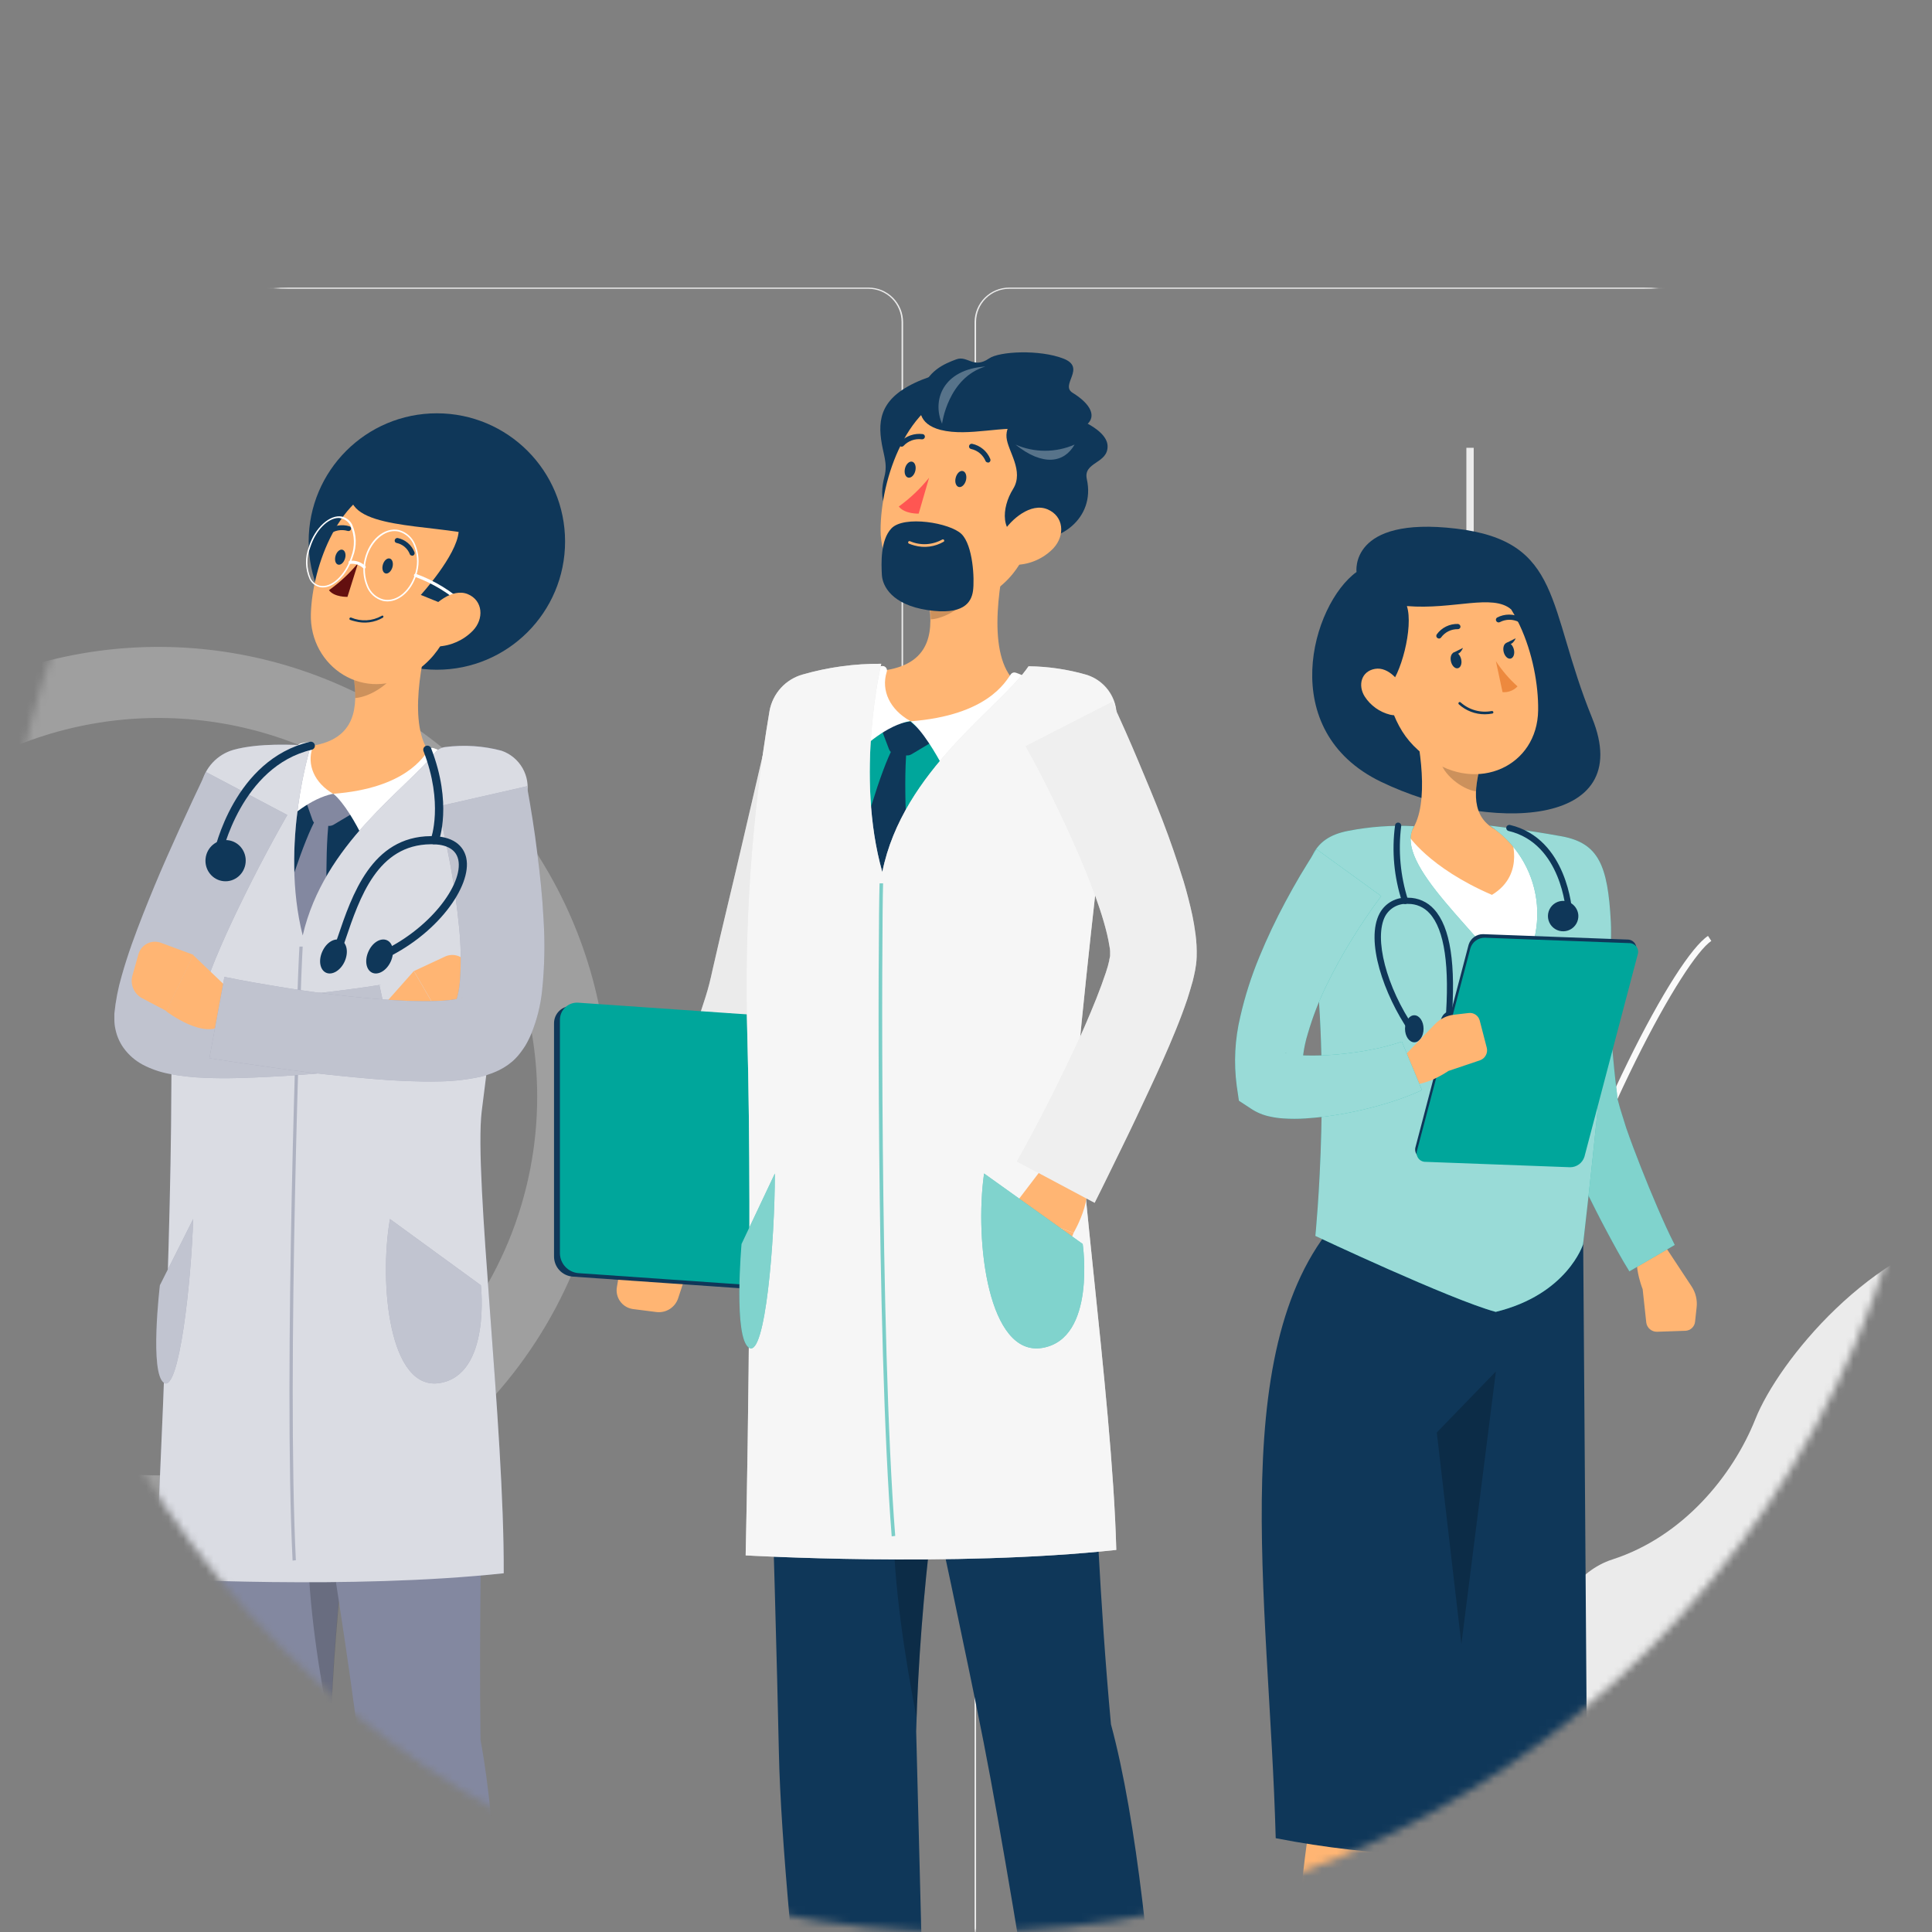 <svg width="258" height="258" viewBox="0 0 258 258" fill="none" xmlns="http://www.w3.org/2000/svg">
<rect x="0" y="0" width="258" height="258" fill="#808080" stroke="none"/>
<mask id="mask0_40_917" style="mask-type:alpha" maskUnits="userSpaceOnUse" x="0" y="0" width="258" height="258">
<circle cx="129" cy="129" r="129" fill="#4157FF"/>
</mask>
<g mask="url(#mask0_40_917)">
<path d="M115.977 267.337H-40.335C-41.559 267.335 -42.733 266.847 -43.598 265.98C-44.463 265.113 -44.949 263.939 -44.949 262.714V42.985C-44.938 41.767 -44.448 40.603 -43.584 39.745C-42.72 38.887 -41.552 38.405 -40.335 38.403H115.977C117.203 38.403 118.378 38.89 119.245 39.757C120.112 40.623 120.599 41.799 120.599 43.025V262.714C120.599 263.94 120.112 265.116 119.245 265.983C118.378 266.85 117.203 267.337 115.977 267.337ZM-40.335 38.565C-41.506 38.567 -42.628 39.033 -43.455 39.862C-44.282 40.691 -44.747 41.814 -44.747 42.985V262.714C-44.747 263.885 -44.282 265.008 -43.455 265.837C-42.628 266.666 -41.506 267.132 -40.335 267.134H115.977C117.148 267.132 118.271 266.666 119.1 265.837C119.928 265.009 120.395 263.886 120.397 262.714V42.985C120.395 41.813 119.928 40.69 119.1 39.862C118.271 39.033 117.148 38.567 115.977 38.565H-40.335Z" fill="#EBEBEB"/>
<path d="M291.086 267.337H134.766C133.541 267.335 132.366 266.847 131.5 265.981C130.634 265.114 130.146 263.94 130.144 262.714V42.985C130.157 41.766 130.649 40.602 131.514 39.745C132.379 38.887 133.548 38.405 134.766 38.403H291.086C292.302 38.407 293.467 38.89 294.33 39.748C295.192 40.606 295.681 41.769 295.692 42.985V262.714C295.692 263.938 295.207 265.111 294.344 265.977C293.48 266.844 292.309 267.333 291.086 267.337ZM134.766 38.565C133.595 38.567 132.472 39.033 131.643 39.862C130.815 40.69 130.348 41.813 130.346 42.985V262.714C130.348 263.886 130.815 265.009 131.643 265.837C132.472 266.666 133.595 267.132 134.766 267.134H291.086C292.257 267.132 293.38 266.666 294.209 265.837C295.037 265.009 295.504 263.886 295.506 262.714V42.985C295.504 41.813 295.037 40.69 294.209 39.862C293.38 39.033 292.257 38.567 291.086 38.565H134.766Z" fill="#EBEBEB"/>
<path d="M195.82 156.189H196.799V59.799H195.82V156.189Z" fill="#EBEBEB"/>
<path opacity="0.3" d="M81.24 146.458C81.24 134.976 77.948 123.734 71.756 114.064C65.564 104.394 56.731 96.702 46.302 91.897C35.873 87.093 24.285 85.378 12.912 86.955C1.538 88.533 -9.145 93.337 -17.873 100.798C-26.601 108.26 -33.007 118.066 -36.334 129.056C-39.66 140.046 -39.767 151.759 -36.643 162.809C-33.518 173.858 -27.292 183.78 -18.703 191.4C-10.113 199.02 0.48 204.019 11.823 205.805C11.169 206.289 10.685 206.967 10.439 207.743C10.193 208.518 10.198 209.351 10.452 210.124C10.707 210.897 11.198 211.57 11.857 212.047C12.516 212.524 13.309 212.782 14.122 212.783H15.741L10.358 303.45H31.883L26.5 212.783H28.167C28.983 212.785 29.778 212.529 30.439 212.052C31.1 211.575 31.593 210.9 31.848 210.126C32.102 209.351 32.104 208.516 31.855 207.74C31.605 206.963 31.116 206.286 30.458 205.805C44.607 203.588 57.498 196.39 66.808 185.509C76.119 174.628 81.237 160.779 81.24 146.458ZM21.157 197.021C11.155 197.02 1.378 194.052 -6.937 188.494C-15.253 182.936 -21.733 175.037 -25.56 165.795C-29.386 156.554 -30.386 146.386 -28.433 136.576C-26.48 126.767 -21.662 117.757 -14.588 110.685C-7.515 103.614 1.497 98.799 11.307 96.849C21.117 94.9 31.285 95.903 40.525 99.732C49.765 103.561 57.662 110.044 63.218 118.361C68.773 126.678 71.738 136.456 71.736 146.458C71.736 153.1 70.428 159.676 67.886 165.812C65.344 171.947 61.618 177.522 56.921 182.217C52.224 186.913 46.648 190.637 40.512 193.177C34.375 195.717 27.798 197.023 21.157 197.021Z" fill="#E6E6E6"/>
<path d="M210.076 237.311C202.224 227.751 205.98 211.261 215.322 208.249C224.664 205.238 231.367 197.151 234.418 189.493C237.47 181.835 249.913 166.365 264.808 163.96C279.703 161.556 278.845 158.14 293.854 153.938C308.862 149.737 322.187 164.114 304.507 169.206C286.827 174.298 299.464 197.11 280.934 205.756C262.404 214.402 263.035 224.804 261.327 236.623C259.619 248.442 227.424 258.44 210.076 237.311Z" fill="#EBEBEB"/>
<path d="M208.578 268.138L207.768 267.936C218.592 226.86 243.339 199.353 262.185 183.51C282.601 166.348 300.71 158.796 300.896 158.723L301.204 159.467C301.018 159.54 283.006 167.061 262.678 184.15C243.954 199.919 219.345 227.281 208.578 268.138Z" fill="#FAFAFA"/>
<path d="M200.369 266.827C189.845 236.737 196.418 201.255 203.801 176.791C211.897 149.899 223.789 127.791 228.087 124.982L228.532 125.653C221.295 130.43 181.272 209.844 201.146 266.576L200.369 266.827Z" fill="#FAFAFA"/>
<path d="M231.949 256.521H180.892L186.049 303.442H226.792L231.949 256.521Z" fill="#F5F5F5"/>
<path d="M58.339 89.436C67.795 89.436 75.46 81.77 75.46 72.314C75.46 62.858 67.795 55.193 58.339 55.193C48.883 55.193 41.218 62.858 41.218 72.314C41.218 81.77 48.883 89.436 58.339 89.436Z" fill="#0F3759"/>
<path d="M63.302 101.465C54.397 99.482 45.266 99.296 35.989 100.137C34.436 100.286 32.966 100.909 31.781 101.923C30.596 102.938 29.753 104.293 29.366 105.804C27.254 114.393 23.587 133.765 24.169 163.281L61.61 163.888C62.379 158.626 61.772 134.227 68.086 109.601C68.335 108.752 68.407 107.862 68.298 106.984C68.189 106.107 67.902 105.261 67.453 104.498C67.005 103.736 66.406 103.074 65.692 102.552C64.978 102.03 64.164 101.66 63.302 101.465Z" fill="#0F3759"/>
<path d="M40.755 106.743L41.743 109.536C41.791 109.672 41.876 109.793 41.987 109.885C42.098 109.978 42.231 110.039 42.374 110.062L43.799 110.281C44.056 110.318 44.319 110.266 44.544 110.135L47.255 108.516L44.487 105.982L40.755 106.743Z" fill="#8388A0"/>
<path d="M43.929 109.431C43.404 109.214 42.832 109.138 42.269 109.212C40.602 112.086 37.874 120.489 37.105 124.237C39.388 131.911 40.416 132.753 40.416 132.753L43.735 123.946C43.735 123.946 43.297 114.668 43.929 109.431Z" fill="#8388A0"/>
<path d="M57.798 82.757C56.285 87.792 54.35 97.085 57.572 100.769C54.52 103.319 50.577 106.241 44.498 106.006C38.418 105.772 39.892 101.667 41.713 99.587C47.542 98.648 47.817 94.406 47.226 90.358L57.798 82.757Z" fill="#FFB573"/>
<path d="M59.172 100.469C58.767 100.241 58.341 100.051 57.901 99.903C57.792 99.863 57.673 99.859 57.562 99.893C57.451 99.926 57.354 99.995 57.285 100.089C56.573 101.02 54.217 105.262 44.487 106.006C45.928 107.091 47.636 110.175 48.356 111.673C51.4 110.475 59.398 106.816 59.439 100.963C59.442 100.864 59.419 100.767 59.372 100.68C59.325 100.593 59.256 100.521 59.172 100.469Z" fill="white"/>
<path d="M41.736 99.822C41.766 99.736 41.774 99.644 41.76 99.555C41.745 99.465 41.708 99.381 41.653 99.309C41.597 99.237 41.525 99.181 41.442 99.144C41.358 99.108 41.268 99.093 41.177 99.101C40.84 99.134 40.504 99.188 40.173 99.263C40.096 99.284 40.022 99.316 39.955 99.36C39.145 99.967 34.418 105.31 37.526 110.337C38.522 109.163 41.574 106.557 44.488 106.006C41.979 104.525 40.951 102.137 41.736 99.822Z" fill="white"/>
<path opacity="0.2" d="M53.491 85.857L47.233 90.358C47.388 91.302 47.456 92.259 47.435 93.216C49.645 93.062 52.867 90.892 53.329 88.626C53.547 87.72 53.602 86.782 53.491 85.857Z" fill="black"/>
<path d="M62.749 76.353C60.515 83.056 59.511 87.08 55.229 89.84C48.753 93.985 41.289 89.079 41.515 81.955C41.71 75.536 45.328 65.643 52.614 64.356C59.9 63.069 64.975 69.642 62.749 76.353Z" fill="#FFB573"/>
<path d="M60.184 81.065L56.193 79.446C56.193 79.446 60.969 74.208 61.245 71.035C53.837 69.902 43.524 70.12 47.798 63.207C50.68 58.552 54.064 58.56 60.322 60.689C70.586 64.186 69.226 73.148 66.911 78.256C64.596 83.364 60.184 81.065 60.184 81.065Z" fill="#0F3759"/>
<path d="M62.032 81.041C61.98 81.039 61.931 81.019 61.894 80.984C60.02 79.247 57.818 77.902 55.418 77.025C55.365 77.007 55.322 76.969 55.298 76.918C55.274 76.868 55.27 76.811 55.288 76.758C55.297 76.733 55.31 76.709 55.327 76.688C55.345 76.668 55.366 76.651 55.391 76.639C55.415 76.627 55.441 76.62 55.468 76.618C55.495 76.616 55.522 76.62 55.547 76.629C58.004 77.525 60.258 78.901 62.177 80.676C62.215 80.716 62.236 80.768 62.236 80.822C62.236 80.876 62.215 80.928 62.177 80.968C62.14 81.01 62.088 81.036 62.032 81.041Z" fill="white"/>
<path d="M47.427 82.975C48.045 83.142 48.69 83.185 49.325 83.102C49.96 83.019 50.572 82.811 51.126 82.49C51.161 82.463 51.185 82.425 51.195 82.382C51.206 82.34 51.201 82.295 51.183 82.255C51.151 82.225 51.109 82.208 51.065 82.208C51.022 82.208 50.98 82.225 50.948 82.255C50.334 82.596 49.651 82.794 48.95 82.832C48.248 82.869 47.547 82.747 46.9 82.474C46.858 82.457 46.812 82.457 46.77 82.473C46.727 82.49 46.693 82.522 46.674 82.562C46.664 82.582 46.659 82.603 46.658 82.625C46.657 82.647 46.66 82.669 46.668 82.689C46.675 82.709 46.687 82.728 46.702 82.744C46.717 82.76 46.735 82.772 46.755 82.781C46.975 82.858 47.199 82.923 47.427 82.975Z" fill="#0F3759"/>
<path d="M63.13 84.238C61.882 85.508 60.198 86.258 58.419 86.335C56.096 86.392 55.618 84.19 56.8 82.287C57.893 80.587 60.427 78.499 62.467 79.341C64.507 80.183 64.668 82.66 63.13 84.238Z" fill="#FFB573"/>
<path d="M44.09 232.827C44.9 197.588 53.74 163.742 53.74 163.742L24.5 163.272C24.5 163.272 26.289 214.167 26.799 235.49C27.325 257.655 63.964 307.991 63.964 307.991L73.994 301.361C73.994 301.361 44.876 260.642 44.09 232.827Z" fill="#8388A0"/>
<g style="mix-blend-mode:multiply" opacity="0.2">
<path d="M46.786 183.13C38.108 194.536 41.185 215.989 44.131 231.143C44.788 214.386 46.726 197.705 49.928 181.244L46.786 183.13Z" fill="black"/>
</g>
<path d="M52.413 75.722C52.259 76.272 51.854 76.661 51.498 76.58C51.142 76.499 50.972 75.997 51.117 75.439C51.263 74.88 51.676 74.5 52.032 74.581C52.388 74.662 52.558 75.172 52.413 75.722Z" fill="#0F3759"/>
<path d="M46.084 74.548C45.939 75.099 45.526 75.487 45.169 75.406C44.813 75.325 44.651 74.823 44.797 74.265C44.943 73.706 45.356 73.326 45.712 73.407C46.068 73.488 46.238 74.022 46.084 74.548Z" fill="#0F3759"/>
<path d="M47.816 75.196C46.683 76.564 45.377 77.781 43.931 78.814C44.643 79.77 46.4 79.705 46.4 79.705L47.816 75.196Z" fill="#630F0F"/>
<path d="M54.995 74.192C55.05 74.211 55.11 74.211 55.165 74.192C55.246 74.156 55.31 74.091 55.344 74.01C55.379 73.929 55.381 73.838 55.351 73.755C55.166 73.274 54.863 72.847 54.469 72.513C54.076 72.179 53.606 71.949 53.101 71.844C53.012 71.834 52.923 71.858 52.852 71.91C52.78 71.963 52.73 72.04 52.712 72.128C52.702 72.17 52.7 72.214 52.708 72.257C52.715 72.299 52.732 72.34 52.756 72.376C52.781 72.412 52.812 72.442 52.85 72.465C52.887 72.488 52.928 72.503 52.971 72.508C53.369 72.593 53.738 72.776 54.047 73.04C54.355 73.305 54.592 73.642 54.736 74.022C54.759 74.072 54.795 74.114 54.841 74.144C54.887 74.174 54.94 74.191 54.995 74.192Z" fill="#0F3759"/>
<path d="M43.67 71.351C43.719 71.376 43.773 71.389 43.828 71.389C43.883 71.389 43.938 71.376 43.986 71.351C44.328 71.091 44.725 70.915 45.147 70.836C45.568 70.757 46.003 70.778 46.415 70.897C46.5 70.927 46.593 70.924 46.676 70.888C46.758 70.852 46.824 70.786 46.86 70.703C46.877 70.664 46.886 70.621 46.886 70.579C46.886 70.536 46.878 70.494 46.861 70.454C46.844 70.415 46.82 70.379 46.789 70.35C46.758 70.32 46.722 70.297 46.682 70.282C46.171 70.128 45.63 70.096 45.105 70.188C44.579 70.281 44.082 70.496 43.654 70.816C43.617 70.84 43.586 70.871 43.561 70.907C43.536 70.943 43.519 70.984 43.51 71.027C43.501 71.07 43.5 71.114 43.508 71.157C43.516 71.2 43.533 71.241 43.557 71.278C43.588 71.312 43.627 71.337 43.67 71.351Z" fill="#0F3759"/>
<path d="M64.167 232.341C63.762 200.77 65.786 176.152 61.641 163.871L36.902 163.475C36.902 163.475 45.596 212.702 48.049 233.863C50.591 255.858 54.776 307.627 54.776 307.627L66.069 307.781C66.069 307.781 68.781 256.975 64.167 232.341Z" fill="#8388A0"/>
<path d="M58.096 100.51C54.008 105.618 43.266 112.653 40.424 124.925C37.332 112.701 41.509 99.587 41.509 99.587C39.226 99.417 34.49 99.206 31.163 100.137C30.102 100.443 29.145 101.032 28.393 101.84C27.642 102.649 27.124 103.647 26.897 104.727C24.239 118.089 22.894 131.678 22.882 145.301C22.817 171.003 20.704 210.783 20.704 210.783C20.704 210.783 46.739 212.305 67.268 210.095C67.357 190.448 63.269 157.096 64.33 148.377C65.698 137.165 68.814 115.276 70.361 106.168C70.6 104.903 70.366 103.594 69.703 102.489C69.041 101.385 67.996 100.562 66.766 100.178C64.387 99.576 61.914 99.43 59.48 99.749C58.937 99.811 58.44 100.084 58.096 100.51Z" fill="#8388A0"/>
<path opacity="0.7" d="M58.088 100.51C54 105.626 43.258 112.653 40.424 124.925C37.332 112.701 41.509 99.587 41.509 99.587C39.226 99.417 34.49 99.206 31.163 100.137C30.102 100.443 29.145 101.032 28.393 101.84C27.642 102.649 27.124 103.647 26.897 104.727C24.239 118.089 22.894 131.678 22.882 145.301C22.817 171.003 20.704 210.783 20.704 210.783C20.704 210.783 46.739 212.305 67.268 210.095C67.357 190.448 63.269 157.096 64.33 148.377C65.698 137.157 68.814 115.267 70.361 106.168C70.609 104.944 70.405 103.671 69.788 102.584C69.17 101.498 68.18 100.672 67.001 100.259C64.553 99.606 62.002 99.435 59.489 99.757C58.941 99.813 58.438 100.084 58.088 100.51Z" fill="white"/>
<path opacity="0.5" d="M39.072 208.403C37.841 183.405 39.687 131.086 39.986 126.407H40.423C40.124 131.078 38.278 183.365 39.509 208.355L39.072 208.403Z" fill="#8388A0"/>
<path d="M38.368 108.832C35.785 113.349 33.308 118.125 31.082 122.845C29.965 125.217 28.921 127.597 28.022 129.952C27.569 131.126 27.164 132.292 26.816 133.409C26.505 134.371 26.272 135.356 26.12 136.356V136.421C26.13 136.305 26.13 136.188 26.12 136.072C26.108 135.8 26.075 135.53 26.023 135.263C25.953 134.986 25.861 134.715 25.747 134.453C25.64 134.222 25.512 134 25.367 133.79C25.098 133.385 24.737 133.049 24.314 132.81C24.055 132.697 24.379 132.859 24.752 132.923C25.784 133.131 26.832 133.253 27.884 133.288C30.399 133.392 32.917 133.368 35.429 133.215C38.012 133.053 40.634 132.818 43.249 132.535C44.561 132.389 45.872 132.219 47.175 132.041L49.135 131.774L50.106 131.62L50.592 131.547L50.826 131.507H50.948H51.021H50.899L50.664 131.555L53.012 142.346L52.745 142.395H52.591H52.486H52.348H52.081L51.563 142.451L50.527 142.565L48.463 142.783L44.342 143.18C41.582 143.439 38.821 143.658 36.012 143.795C33.203 143.933 30.345 144.062 27.366 143.933C25.718 143.881 24.078 143.694 22.461 143.374C21.282 143.141 20.142 142.74 19.077 142.184C18.049 141.64 17.162 140.864 16.486 139.918C15.971 139.189 15.61 138.363 15.426 137.489C15.325 137.048 15.273 136.598 15.272 136.145C15.272 135.951 15.272 135.66 15.272 135.538V135.36C15.442 133.664 15.767 131.986 16.243 130.349C16.656 128.876 17.11 127.483 17.587 126.123C18.559 123.411 19.595 120.813 20.663 118.239C21.732 115.664 22.865 113.147 23.999 110.637C25.132 108.128 26.298 105.659 27.512 103.1L38.368 108.832Z" fill="#8388A0"/>
<g opacity="0.7">
<path opacity="0.7" d="M38.368 108.832C35.785 113.349 33.308 118.125 31.082 122.845C29.965 125.217 28.921 127.597 28.022 129.952C27.569 131.126 27.164 132.292 26.816 133.409C26.505 134.371 26.272 135.356 26.12 136.356V136.421C26.13 136.305 26.13 136.188 26.12 136.072C26.108 135.8 26.075 135.53 26.023 135.263C25.953 134.986 25.861 134.715 25.747 134.453C25.64 134.222 25.512 134 25.367 133.79C25.098 133.385 24.737 133.049 24.314 132.81C24.055 132.697 24.379 132.859 24.752 132.923C25.784 133.131 26.832 133.253 27.884 133.288C30.399 133.392 32.917 133.368 35.429 133.215C38.012 133.053 40.634 132.818 43.249 132.535C44.561 132.389 45.872 132.219 47.175 132.041L49.135 131.774L50.106 131.62L50.592 131.547L50.826 131.507H50.948H51.021H50.899L50.664 131.555L53.012 142.346L52.745 142.395H52.591H52.486H52.348H52.081L51.563 142.451L50.527 142.565L48.463 142.783L44.342 143.18C41.582 143.439 38.821 143.658 36.012 143.795C33.203 143.933 30.345 144.062 27.366 143.933C25.718 143.881 24.078 143.694 22.461 143.374C21.282 143.141 20.142 142.74 19.077 142.184C18.049 141.64 17.162 140.864 16.486 139.918C15.971 139.189 15.61 138.363 15.426 137.489C15.325 137.048 15.273 136.598 15.272 136.145C15.272 135.951 15.272 135.66 15.272 135.538V135.36C15.442 133.664 15.767 131.986 16.243 130.349C16.656 128.876 17.11 127.483 17.587 126.123C18.559 123.411 19.595 120.813 20.663 118.239C21.732 115.664 22.865 113.147 23.999 110.637C25.132 108.128 26.298 105.659 27.512 103.1L38.368 108.832Z" fill="white"/>
</g>
<path d="M31.074 132.583L25.788 127.532L22.193 135.044C22.193 135.044 27.488 139.092 29.884 136.663L31.074 132.583Z" fill="#FFB573"/>
<path d="M50.405 135.157L55.262 129.677L59.455 136.882C59.455 136.882 54.517 141.334 51.943 139.148L50.405 135.157Z" fill="#FFB573"/>
<path d="M62.548 129.021L63.584 131.83C63.782 132.391 63.783 133.001 63.589 133.563C63.395 134.124 63.017 134.604 62.516 134.923L59.472 136.882L55.279 129.677L59.375 127.766C59.663 127.622 59.978 127.541 60.3 127.527C60.621 127.513 60.942 127.567 61.242 127.685C61.541 127.804 61.812 127.984 62.037 128.214C62.262 128.444 62.437 128.719 62.548 129.021Z" fill="#FFB573"/>
<path d="M18.479 127.451L17.67 130.325C17.522 130.899 17.572 131.507 17.813 132.049C18.054 132.592 18.471 133.036 18.997 133.312L22.235 135.02L25.83 127.507L21.58 125.937C21.278 125.81 20.954 125.749 20.627 125.758C20.3 125.767 19.979 125.846 19.686 125.99C19.392 126.133 19.132 126.338 18.924 126.59C18.716 126.842 18.564 127.135 18.479 127.451Z" fill="#FFB573"/>
<path d="M70.369 104.995C70.66 106.565 70.887 107.966 71.122 109.447C71.357 110.928 71.559 112.378 71.737 113.851C72.118 116.798 72.433 119.76 72.587 122.812C72.787 125.997 72.72 129.192 72.385 132.365C72.175 134.311 71.693 136.219 70.952 138.031C70.721 138.589 70.45 139.13 70.142 139.65C69.948 139.942 69.778 140.217 69.543 140.517L69.373 140.735C69.307 140.829 69.234 140.919 69.155 141.002C68.931 141.261 68.69 141.504 68.434 141.731C67.711 142.35 66.891 142.845 66.006 143.196C65.421 143.434 64.821 143.628 64.209 143.779C62.445 144.167 60.647 144.378 58.841 144.41C57.222 144.459 55.692 144.41 54.178 144.362C51.151 144.24 48.22 143.949 45.274 143.658C42.327 143.366 39.477 142.994 36.604 142.589C33.73 142.184 30.896 141.78 27.966 141.318L29.966 130.454C32.629 131.005 35.422 131.474 38.166 131.919C40.91 132.365 43.679 132.729 46.423 133.029C49.168 133.328 51.904 133.547 54.567 133.66C55.887 133.7 57.198 133.717 58.428 133.66C59.468 133.642 60.504 133.523 61.521 133.304C61.651 133.304 61.788 133.215 61.748 133.215C61.541 133.312 61.349 133.44 61.181 133.595C61.055 133.701 60.938 133.817 60.833 133.943C60.76 134.04 60.833 133.992 60.776 134.008C60.776 134.008 60.833 133.887 60.881 133.749C61.165 132.894 61.342 132.008 61.408 131.11C61.599 128.616 61.559 126.109 61.286 123.622C61.035 120.991 60.647 118.311 60.169 115.632C59.918 114.296 59.643 112.96 59.359 111.625C59.076 110.289 58.744 108.921 58.42 107.715L70.369 104.995Z" fill="#8388A0"/>
<g opacity="0.7">
<path opacity="0.7" d="M70.369 104.995C70.66 106.565 70.887 107.966 71.122 109.447C71.357 110.928 71.559 112.378 71.737 113.851C72.118 116.798 72.433 119.76 72.587 122.812C72.787 125.997 72.72 129.192 72.385 132.365C72.175 134.311 71.693 136.219 70.952 138.031C70.721 138.589 70.45 139.13 70.142 139.65C69.948 139.942 69.778 140.217 69.543 140.517L69.373 140.735C69.307 140.829 69.234 140.919 69.155 141.002C68.931 141.261 68.69 141.504 68.434 141.731C67.711 142.35 66.891 142.845 66.006 143.196C65.421 143.434 64.821 143.628 64.209 143.779C62.445 144.167 60.647 144.378 58.841 144.41C57.222 144.459 55.692 144.41 54.178 144.362C51.151 144.24 48.22 143.949 45.274 143.658C42.327 143.366 39.477 142.994 36.604 142.589C33.73 142.184 30.896 141.78 27.966 141.318L29.966 130.454C32.629 131.005 35.422 131.474 38.166 131.919C40.91 132.365 43.679 132.729 46.423 133.029C49.168 133.328 51.904 133.547 54.567 133.66C55.887 133.7 57.198 133.717 58.428 133.66C59.468 133.642 60.504 133.523 61.521 133.304C61.651 133.304 61.788 133.215 61.748 133.215C61.541 133.312 61.349 133.44 61.181 133.595C61.055 133.701 60.938 133.817 60.833 133.943C60.76 134.04 60.833 133.992 60.776 134.008C60.776 134.008 60.833 133.887 60.881 133.749C61.165 132.894 61.342 132.008 61.408 131.11C61.599 128.616 61.559 126.109 61.286 123.622C61.035 120.991 60.647 118.311 60.169 115.632C59.918 114.296 59.643 112.96 59.359 111.625C59.076 110.289 58.744 108.921 58.42 107.715L70.369 104.995Z" fill="white"/>
</g>
<path d="M52.074 162.787L64.217 171.635C64.217 171.635 65.593 183.519 58.769 184.684C51.945 185.85 50.601 171.351 52.074 162.787Z" fill="#8388A0"/>
<path opacity="0.5" d="M52.074 162.787L64.217 171.635C64.217 171.635 65.593 183.519 58.769 184.684C51.945 185.85 50.601 171.351 52.074 162.787Z" fill="white"/>
<path d="M25.796 162.787L21.352 171.635C21.352 171.635 19.935 183.519 21.927 184.684C23.918 185.85 25.529 171.351 25.796 162.787Z" fill="#8388A0"/>
<path opacity="0.5" d="M25.796 162.787L21.352 171.635C21.352 171.635 19.935 183.519 21.927 184.684C23.918 185.85 25.529 171.351 25.796 162.787Z" fill="white"/>
<path d="M43.12 78.45C42.973 78.45 42.826 78.434 42.683 78.401C42.4 78.331 42.136 78.202 41.907 78.022C41.678 77.842 41.49 77.615 41.355 77.357C41.051 76.68 40.884 75.949 40.864 75.207C40.845 74.465 40.973 73.726 41.242 73.034C42.051 70.452 44.067 68.655 45.686 68.987C45.968 69.058 46.232 69.188 46.461 69.368C46.689 69.548 46.878 69.774 47.014 70.031C47.318 70.708 47.485 71.439 47.504 72.181C47.524 72.923 47.395 73.662 47.127 74.354C46.358 76.75 44.642 78.45 43.12 78.45ZM45.241 69.165C43.808 69.165 42.165 70.784 41.436 73.075C40.902 74.423 40.925 75.929 41.501 77.26C41.622 77.494 41.792 77.699 41.998 77.862C42.205 78.025 42.444 78.143 42.699 78.207C44.221 78.563 46.099 76.823 46.9 74.346C47.413 72.999 47.375 71.504 46.795 70.185C46.676 69.951 46.508 69.745 46.303 69.582C46.098 69.418 45.86 69.301 45.605 69.238C45.487 69.199 45.365 69.175 45.241 69.165Z" fill="white"/>
<path d="M51.741 80.312C51.537 80.311 51.333 80.289 51.134 80.247C50.641 80.114 50.188 79.866 49.809 79.525C49.431 79.183 49.139 78.756 48.956 78.28C48.49 77.149 48.397 75.898 48.689 74.71C49.28 72.103 51.344 70.347 53.287 70.784C53.779 70.917 54.233 71.165 54.611 71.507C54.99 71.849 55.282 72.275 55.465 72.751C55.926 73.881 56.02 75.127 55.732 76.313C55.197 78.653 53.481 80.312 51.741 80.312ZM52.68 70.922C51.061 70.922 49.401 72.541 48.891 74.759C48.61 75.903 48.698 77.108 49.142 78.199C49.311 78.647 49.584 79.048 49.938 79.369C50.293 79.69 50.72 79.922 51.182 80.045C53.004 80.466 54.955 78.766 55.529 76.272C55.81 75.128 55.722 73.924 55.279 72.832C55.109 72.385 54.836 71.984 54.481 71.663C54.126 71.343 53.7 71.11 53.238 70.986C53.055 70.945 52.868 70.923 52.68 70.922Z" fill="white"/>
<path d="M48.648 75.933C48.598 75.935 48.548 75.917 48.51 75.884C48.285 75.666 48.014 75.501 47.718 75.4C47.421 75.299 47.106 75.265 46.794 75.301C46.74 75.312 46.685 75.301 46.639 75.27C46.594 75.24 46.562 75.193 46.551 75.139C46.541 75.085 46.552 75.03 46.582 74.984C46.612 74.939 46.66 74.907 46.713 74.896C47.086 74.848 47.465 74.883 47.823 75.001C48.18 75.119 48.507 75.315 48.778 75.576C48.797 75.595 48.813 75.618 48.823 75.643C48.834 75.668 48.84 75.695 48.84 75.722C48.84 75.749 48.834 75.776 48.823 75.801C48.813 75.826 48.797 75.849 48.778 75.868C48.743 75.903 48.697 75.926 48.648 75.933Z" fill="white"/>
<path d="M50.916 128.26L50.471 127.265C57.368 124.221 61.901 118.068 61.197 114.806C60.825 113.082 59.011 112.717 57.53 112.742C50.414 112.807 48.034 119.849 46.115 125.516C45.873 126.245 45.63 126.941 45.395 127.588L44.375 127.216C44.602 126.577 44.836 125.888 45.087 125.168C47.006 119.501 49.637 111.722 57.522 111.657H57.611C61.108 111.657 62.031 113.478 62.265 114.571C63.067 118.279 58.388 124.925 50.916 128.26Z" fill="#0F3759"/>
<path d="M49.207 127.054C48.657 128.252 48.884 129.523 49.701 129.896C50.519 130.268 51.636 129.604 52.178 128.406C52.721 127.208 52.502 125.937 51.685 125.565C50.867 125.192 49.75 125.832 49.207 127.054Z" fill="#0F3759"/>
<path d="M43.048 127.054C42.497 128.252 42.724 129.523 43.542 129.896C44.359 130.268 45.476 129.604 46.019 128.406C46.561 127.208 46.351 125.937 45.525 125.565C44.699 125.192 43.598 125.832 43.048 127.054Z" fill="#0F3759"/>
<path d="M32.801 115.187C32.943 113.673 31.861 112.334 30.383 112.195C28.905 112.056 27.592 113.17 27.45 114.684C27.307 116.197 28.39 117.537 29.868 117.675C31.346 117.814 32.659 116.7 32.801 115.187Z" fill="#0F3759"/>
<path d="M58.056 112.734C57.992 112.745 57.926 112.745 57.862 112.734C57.794 112.708 57.733 112.67 57.681 112.621C57.628 112.572 57.586 112.513 57.557 112.447C57.527 112.382 57.511 112.311 57.509 112.239C57.508 112.168 57.52 112.096 57.546 112.029C57.546 111.989 59.27 107.318 56.558 100.315C56.532 100.249 56.52 100.178 56.521 100.107C56.522 100.035 56.538 99.965 56.566 99.9C56.595 99.834 56.636 99.775 56.688 99.726C56.739 99.676 56.8 99.637 56.866 99.611C56.932 99.585 57.003 99.572 57.075 99.574C57.146 99.575 57.216 99.591 57.282 99.619C57.347 99.648 57.406 99.689 57.456 99.74C57.505 99.792 57.544 99.852 57.57 99.919C60.452 107.342 58.639 112.216 58.558 112.418C58.515 112.514 58.444 112.596 58.355 112.652C58.265 112.708 58.161 112.736 58.056 112.734Z" fill="#0F3759"/>
<path d="M29.074 114.652H28.96C28.82 114.619 28.698 114.533 28.62 114.413C28.541 114.292 28.513 114.146 28.539 114.004C28.645 113.494 31.276 101.441 41.387 99.061C41.527 99.028 41.675 99.053 41.797 99.13C41.919 99.207 42.006 99.329 42.038 99.469C42.071 99.61 42.045 99.758 41.969 99.88C41.892 100.002 41.77 100.089 41.63 100.121C32.199 102.347 29.632 114.11 29.608 114.223C29.581 114.344 29.513 114.453 29.416 114.531C29.319 114.609 29.198 114.651 29.074 114.652Z" fill="#0F3759"/>
<path d="M141.404 91.491C131.851 89.386 122.153 89.184 112.31 90.083C110.674 90.234 109.13 90.9 107.897 91.985C106.665 93.07 105.809 94.519 105.453 96.122C103.478 105.253 100.199 125.848 101.753 157.217L141.598 157.864C142.246 152.262 140.789 126.293 146.787 100.129C147.01 99.208 147.047 98.252 146.896 97.316C146.745 96.381 146.409 95.485 145.908 94.681C145.406 93.876 144.75 93.18 143.977 92.633C143.203 92.085 142.329 91.697 141.404 91.491Z" fill="#00A69B"/>
<path d="M117.595 97.101L118.729 100.08C118.786 100.226 118.88 100.354 119.003 100.452C119.125 100.55 119.27 100.615 119.425 100.639L120.939 100.866C121.218 100.917 121.507 100.862 121.748 100.712L124.573 99.02L121.562 96.324L117.595 97.101Z" fill="#0F3759"/>
<path d="M121.075 99.967C120.518 99.736 119.909 99.655 119.311 99.732C117.619 102.792 114.988 111.729 114.292 115.712C116.963 123.872 118.088 124.763 118.088 124.763L121.326 115.405C121.326 115.405 120.549 105.536 121.075 99.967Z" fill="#0F3759"/>
<path d="M134.952 71.593C133.503 76.952 131.714 86.837 135.284 90.747C132.127 93.459 127.998 96.567 121.522 96.316C115.046 96.065 116.487 91.702 118.357 89.484C124.525 88.488 124.687 83.979 123.926 79.68L134.952 71.593Z" fill="#FFB573"/>
<path d="M137.023 90.439C136.585 90.193 136.124 89.989 135.647 89.832C135.533 89.79 135.408 89.787 135.291 89.822C135.175 89.857 135.072 89.928 135 90.026C134.271 91.022 131.907 95.531 121.586 96.324C123.148 97.474 125.059 100.76 125.876 102.323C129.074 101.052 137.461 97.126 137.315 90.941C137.314 90.839 137.286 90.74 137.235 90.651C137.184 90.564 137.111 90.49 137.023 90.439Z" fill="white"/>
<path d="M118.405 89.751C118.444 89.656 118.457 89.552 118.444 89.451C118.43 89.349 118.39 89.253 118.328 89.171C118.266 89.089 118.184 89.025 118.09 88.985C117.995 88.945 117.892 88.93 117.79 88.941C117.433 88.976 117.079 89.033 116.73 89.111C116.648 89.133 116.572 89.169 116.503 89.217C115.693 89.856 110.836 95.547 114.269 100.89C115.289 99.643 118.43 96.842 121.554 96.284C118.818 94.746 117.652 92.212 118.405 89.751Z" fill="white"/>
<path opacity="0.2" d="M130.468 74.896L123.991 79.68C124.184 80.681 124.287 81.697 124.299 82.716C126.639 82.554 129.966 80.287 130.419 77.859C130.619 76.883 130.636 75.878 130.468 74.896Z" fill="black"/>
<path d="M121.699 68.355C117.911 69.585 117.328 66.598 118.105 63.66C118.583 61.83 117.919 60.664 117.66 58.657C117.215 55.362 118.04 52.448 124.185 50.311C132.15 47.534 130.394 52.213 130.709 54.148C131.025 56.083 127.714 57.248 127.876 59.24C128.008 61.23 127.472 63.207 126.353 64.858C125.234 66.509 123.596 67.74 121.699 68.355Z" fill="#0F3759"/>
<path d="M140.019 64.785C137.858 71.917 136.951 76.199 132.442 79.13C125.691 83.542 117.595 78.328 117.595 70.784C117.595 63.959 121.133 53.435 128.832 52.067C130.511 51.75 132.244 51.876 133.86 52.432C135.477 52.988 136.92 53.955 138.049 55.238C139.178 56.522 139.953 58.077 140.299 59.751C140.644 61.425 140.548 63.16 140.019 64.785Z" fill="#FFB573"/>
<path d="M137.833 57.41C133.988 56.73 129.439 58.365 125.602 57.41C122.558 56.601 122.59 54.601 123.035 52.553C123.691 49.533 126.201 48.546 127.706 47.987C129.212 47.429 129.989 49.307 132.07 47.874C133.47 46.903 138.813 46.66 141.978 47.874C145.144 49.088 141.525 51.379 143.217 52.44C148.446 55.678 145.119 58.697 137.833 57.41Z" fill="#0F3759"/>
<path opacity="0.3" d="M125.804 56.584C124.444 53.484 125.877 49.339 131.592 48.943C126.581 50.448 125.804 56.584 125.804 56.584Z" fill="white"/>
<path d="M136.758 72.006C133.52 71.496 133.707 67.837 135.285 65.303C136.791 62.874 134.573 60.252 134.411 58.414C134.249 56.576 135.965 54.706 139.268 54.86C142.571 55.014 147.817 57.111 147.906 59.531C147.995 61.952 144.611 61.652 145.137 63.992C146.295 69.205 141.478 72.759 136.758 72.006Z" fill="#0F3759"/>
<path opacity="0.3" d="M143.5 59.369C142.132 61.798 139.291 62.324 135.607 59.369C136.852 59.914 138.196 60.195 139.554 60.195C140.912 60.195 142.256 59.914 143.5 59.369Z" fill="white"/>
<path d="M119.037 70.565C117.555 72.127 117.685 75.268 117.766 76.774C117.847 78.28 119.126 80.757 123.861 81.469C128.597 82.182 129.706 80.506 129.933 78.919C130.159 77.333 129.933 72.824 128.403 71.318C126.873 69.812 120.712 68.792 119.037 70.565Z" fill="#0F3759"/>
<path d="M122.121 72.848C122.775 73.028 123.459 73.075 124.132 72.986C124.805 72.897 125.454 72.674 126.039 72.33C126.069 72.301 126.087 72.262 126.092 72.221C126.096 72.18 126.086 72.138 126.063 72.103C126.04 72.069 126.005 72.043 125.965 72.031C125.926 72.019 125.883 72.022 125.845 72.038C125.191 72.409 124.461 72.623 123.711 72.664C122.961 72.705 122.211 72.571 121.522 72.273C121.479 72.254 121.43 72.252 121.386 72.269C121.342 72.286 121.306 72.319 121.287 72.362C121.268 72.405 121.266 72.454 121.283 72.498C121.3 72.542 121.333 72.578 121.376 72.597C121.619 72.696 121.867 72.78 122.121 72.848Z" fill="#FFB573"/>
<path d="M140.675 73.212C139.377 74.567 137.603 75.362 135.729 75.43C133.3 75.503 132.685 73.156 133.915 71.14C135.032 69.326 137.655 67.092 139.865 68.007C142.075 68.922 142.261 71.496 140.675 73.212Z" fill="#FFB573"/>
<path d="M122.348 231.199C123.319 193.718 132.871 157.727 132.871 157.727L101.81 157.225C101.81 157.225 103.542 211.35 104.012 234.025C104.506 257.598 111.872 312.945 111.872 312.945L124.485 313.14C124.485 313.14 123.084 260.771 122.348 231.199Z" fill="#0F3759"/>
<path opacity="0.2" d="M125.375 178.345C116.106 190.488 119.32 213.284 122.396 229.402C123.068 209.366 126.096 189.913 128.727 176.338L125.375 178.345Z" fill="black"/>
<path d="M129.002 64.113C128.856 64.704 128.435 65.117 128.055 65.036C127.675 64.955 127.472 64.413 127.618 63.822C127.764 63.231 128.176 62.818 128.557 62.899C128.937 62.98 129.14 63.498 129.002 64.113Z" fill="#0F3759"/>
<path d="M122.234 62.867C122.096 63.458 121.675 63.862 121.287 63.781C120.898 63.7 120.712 63.158 120.85 62.567C120.987 61.976 121.416 61.571 121.797 61.652C122.177 61.733 122.372 62.276 122.234 62.867Z" fill="#0F3759"/>
<path d="M124.072 63.797C122.899 65.253 121.538 66.546 120.024 67.643C120.834 68.663 122.68 68.59 122.68 68.59L124.072 63.797Z" fill="#FF5652"/>
<path d="M131.884 61.758C131.943 61.772 132.004 61.772 132.062 61.758C132.148 61.719 132.215 61.647 132.248 61.559C132.281 61.471 132.279 61.374 132.24 61.288C132.031 60.778 131.701 60.327 131.278 59.974C130.854 59.621 130.351 59.378 129.812 59.264C129.718 59.25 129.623 59.274 129.547 59.33C129.471 59.386 129.421 59.47 129.407 59.564C129.399 59.608 129.4 59.654 129.41 59.699C129.42 59.743 129.438 59.785 129.465 59.822C129.491 59.859 129.525 59.89 129.564 59.914C129.602 59.938 129.645 59.953 129.69 59.96C130.118 60.054 130.517 60.251 130.853 60.533C131.188 60.815 131.451 61.174 131.617 61.579C131.644 61.628 131.682 61.67 131.729 61.701C131.775 61.732 131.829 61.751 131.884 61.758Z" fill="#0F3759"/>
<path d="M120.332 59.644C120.39 59.655 120.449 59.652 120.505 59.635C120.562 59.618 120.613 59.588 120.656 59.547C120.96 59.217 121.34 58.964 121.762 58.81C122.185 58.657 122.638 58.607 123.084 58.665C123.177 58.68 123.272 58.659 123.35 58.606C123.429 58.553 123.484 58.473 123.505 58.382C123.524 58.291 123.507 58.197 123.457 58.12C123.407 58.042 123.328 57.988 123.238 57.969C122.679 57.895 122.111 57.954 121.579 58.141C121.048 58.328 120.568 58.638 120.178 59.045C120.112 59.112 120.075 59.202 120.075 59.296C120.075 59.39 120.112 59.48 120.178 59.547C120.221 59.591 120.274 59.625 120.332 59.644Z" fill="#0F3759"/>
<path d="M148.358 230.26C145.265 196.762 146.423 170.914 141.598 157.864L115.272 157.443C115.272 157.443 126.978 210.403 131.366 232.729C135.915 255.93 144.197 310.752 144.197 310.752L156.21 310.922C156.21 310.922 155.368 256.165 148.358 230.26Z" fill="#0F3759"/>
<path d="M87.522 160.787L83.199 167.117L91.755 169.732C91.755 169.732 94.993 163.547 92.047 161.402L87.522 160.787Z" fill="#FFB573"/>
<path d="M84.501 174.808L87.674 175.213C88.296 175.284 88.924 175.139 89.45 174.801C89.977 174.463 90.371 173.954 90.565 173.359L91.755 169.732L83.198 167.117L82.388 171.829C82.323 172.164 82.327 172.509 82.399 172.842C82.471 173.176 82.61 173.492 82.808 173.77C83.005 174.048 83.257 174.284 83.548 174.462C83.839 174.641 84.163 174.758 84.501 174.808Z" fill="#FFB573"/>
<path d="M115.604 98.866C113.984 104.371 112.398 109.895 110.844 115.437C109.289 120.958 107.824 126.536 106.415 132.016C106.14 133.198 105.606 135.254 105.112 136.582C104.618 137.91 104.141 139.44 103.647 140.832C102.643 143.601 101.623 146.321 100.587 149.033L94.459 165.296L83.595 160.916C85.845 155.679 87.958 150.336 90.014 145.017C91.01 142.346 91.99 139.666 92.921 137.019C93.382 135.692 93.835 134.372 94.232 133.093C94.629 131.814 94.839 130.964 95.195 129.337C96.483 123.63 97.875 118.06 99.17 112.426C100.465 106.791 101.801 101.206 103.064 95.579L115.604 98.866Z" fill="#E0E0E0"/>
<g opacity="0.6">
<path opacity="0.6" d="M115.604 98.866C113.984 104.371 112.398 109.895 110.844 115.437C109.289 120.958 107.824 126.536 106.415 132.016C106.14 133.198 105.606 135.254 105.112 136.582C104.618 137.91 104.141 139.44 103.647 140.832C102.643 143.601 101.623 146.321 100.587 149.033L94.459 165.296L83.595 160.916C85.845 155.679 87.958 150.336 90.014 145.017C91.01 142.346 91.99 139.666 92.921 137.019C93.382 135.692 93.835 134.372 94.232 133.093C94.629 131.814 94.839 130.964 95.195 129.337C96.483 123.63 97.875 118.06 99.17 112.426C100.465 106.791 101.801 101.206 103.064 95.579L115.604 98.866Z" fill="white"/>
</g>
<path d="M121.854 173.634L76.463 170.477C75.795 170.424 75.17 170.124 74.711 169.634C74.253 169.144 73.994 168.5 73.986 167.83V136.671C73.982 136.352 74.044 136.036 74.169 135.742C74.294 135.449 74.48 135.185 74.713 134.968C74.946 134.75 75.223 134.584 75.524 134.48C75.826 134.376 76.146 134.337 76.463 134.364L121.854 137.513C122.522 137.569 123.146 137.872 123.604 138.363C124.062 138.853 124.321 139.497 124.331 140.168V171.327C124.335 171.646 124.273 171.962 124.148 172.255C124.023 172.549 123.837 172.812 123.604 173.03C123.371 173.247 123.094 173.413 122.793 173.517C122.491 173.621 122.171 173.661 121.854 173.634Z" fill="#0F3759"/>
<path d="M122.64 173.172L77.25 170.015C76.581 169.963 75.956 169.662 75.498 169.172C75.039 168.683 74.781 168.039 74.772 167.368V136.21C74.768 135.891 74.83 135.574 74.955 135.281C75.081 134.988 75.266 134.724 75.499 134.506C75.733 134.289 76.009 134.123 76.31 134.019C76.612 133.915 76.932 133.875 77.25 133.902L122.64 137.051C123.308 137.106 123.932 137.407 124.39 137.896C124.848 138.386 125.107 139.028 125.117 139.699V170.865C125.121 171.184 125.059 171.501 124.934 171.794C124.809 172.087 124.624 172.351 124.39 172.568C124.157 172.786 123.88 172.952 123.579 173.056C123.277 173.16 122.958 173.2 122.64 173.172Z" fill="#00A69B"/>
<path d="M137.355 88.974C133.632 94.47 120.558 102.833 117.822 116.449C114.138 103.448 117.684 88.642 117.684 88.642C114.125 88.613 110.58 89.099 107.16 90.083C106.047 90.401 105.045 91.025 104.268 91.883C103.492 92.742 102.971 93.801 102.764 94.94C100.362 109.19 99.367 123.642 99.793 138.088C100.546 165.425 99.575 207.707 99.575 207.707C99.575 207.707 127.309 209.326 149.069 206.978C148.543 186.093 143.127 150.611 143.977 141.342C145.07 129.418 147.693 106.144 149.045 96.462C149.246 95.09 148.948 93.692 148.205 92.521C147.463 91.35 146.324 90.485 144.997 90.083C142.511 89.376 139.941 89.003 137.355 88.974Z" fill="#E0E0E0"/>
<path opacity="0.7" d="M137.355 88.974C133.632 94.47 120.558 102.833 117.822 116.449C114.138 103.448 117.684 88.642 117.684 88.642C114.125 88.613 110.58 89.099 107.16 90.083C106.047 90.401 105.045 91.025 104.268 91.883C103.492 92.742 102.971 93.801 102.764 94.94C100.362 109.19 99.367 123.642 99.793 138.088C100.546 165.425 99.575 207.707 99.575 207.707C99.575 207.707 127.309 209.326 149.069 206.978C148.543 186.093 143.127 150.611 143.977 141.342C145.07 129.418 147.693 106.136 149.045 96.454C149.262 95.13 149.003 93.773 148.314 92.623C147.625 91.473 146.55 90.604 145.281 90.172C142.708 89.404 140.04 89 137.355 88.974Z" fill="white"/>
<path d="M139.606 155.468L134.959 161.564L143.37 164.624C143.37 164.624 146.916 158.617 144.091 156.318L139.606 155.468Z" fill="#FFB573"/>
<path d="M135.858 169.311L138.999 169.886C139.617 169.99 140.251 169.877 140.795 169.567C141.34 169.258 141.76 168.77 141.986 168.186L143.371 164.624L134.96 161.564L133.867 166.227C133.783 166.561 133.768 166.908 133.824 167.248C133.88 167.588 134.005 167.913 134.192 168.202C134.379 168.491 134.623 168.739 134.91 168.93C135.196 169.121 135.519 169.251 135.858 169.311Z" fill="#FFB573"/>
<path d="M148.526 93.734C149.741 96.397 150.874 98.931 151.975 101.562C153.076 104.193 154.177 106.791 155.213 109.471C156.249 112.15 157.18 114.879 158.071 117.736C158.5 119.177 158.88 120.65 159.228 122.245C159.39 123.055 159.536 123.864 159.649 124.755C159.781 125.75 159.832 126.755 159.803 127.758C159.803 128.098 159.755 128.446 159.722 128.786L159.593 129.596C159.496 130.146 159.382 130.535 159.277 131.012C159.05 131.822 158.807 132.631 158.565 133.392C158.063 134.882 157.537 136.258 156.986 137.61C155.885 140.322 154.711 142.896 153.513 145.462C152.315 148.029 151.133 150.554 149.895 153.072C148.656 155.59 147.466 158.075 146.179 160.625L135.809 155.104C138.44 150.417 140.925 145.519 143.224 140.67C144.357 138.241 145.434 135.772 146.389 133.384C146.867 132.186 147.32 130.956 147.685 129.855L147.936 129.045L148.13 128.276C148.13 128.082 148.235 127.807 148.243 127.677V127.459V127.005C148.243 126.787 148.203 126.601 148.154 126.341C148.081 125.864 147.976 125.338 147.846 124.787C147.587 123.686 147.239 122.504 146.843 121.314C146.033 118.886 145.086 116.457 144.034 114.029C142.981 111.6 141.864 109.171 140.674 106.743C139.484 104.314 138.246 101.886 136.975 99.651L148.526 93.734Z" fill="#E0E0E0"/>
<g opacity="0.7">
<path opacity="0.7" d="M148.526 93.734C149.741 96.397 150.874 98.931 151.975 101.562C153.076 104.193 154.177 106.791 155.213 109.471C156.249 112.15 157.18 114.879 158.071 117.736C158.5 119.177 158.88 120.65 159.228 122.245C159.39 123.055 159.536 123.864 159.649 124.755C159.781 125.75 159.832 126.755 159.803 127.758C159.803 128.098 159.755 128.446 159.722 128.786L159.593 129.596C159.496 130.146 159.382 130.535 159.277 131.012C159.05 131.822 158.807 132.631 158.565 133.392C158.063 134.882 157.537 136.258 156.986 137.61C155.885 140.322 154.711 142.896 153.513 145.462C152.315 148.029 151.133 150.554 149.895 153.072C148.656 155.59 147.466 158.075 146.179 160.625L135.809 155.104C138.44 150.417 140.925 145.519 143.224 140.67C144.357 138.241 145.434 135.772 146.389 133.384C146.867 132.186 147.32 130.956 147.685 129.855L147.936 129.045L148.13 128.276C148.13 128.082 148.235 127.807 148.243 127.677V127.459V127.005C148.243 126.787 148.203 126.601 148.154 126.341C148.081 125.864 147.976 125.338 147.846 124.787C147.587 123.686 147.239 122.504 146.843 121.314C146.033 118.886 145.086 116.457 144.034 114.029C142.981 111.6 141.864 109.171 140.674 106.743C139.484 104.314 138.246 101.886 136.975 99.651L148.526 93.734Z" fill="white"/>
</g>
<path d="M131.414 156.707L144.585 166.122C144.585 166.122 146.431 178.758 139.21 179.997C131.989 181.235 130.127 165.814 131.414 156.707Z" fill="#00A69B"/>
<path opacity="0.5" d="M131.414 156.707L144.585 166.122C144.585 166.122 146.431 178.758 139.21 179.997C131.989 181.235 130.127 165.814 131.414 156.707Z" fill="white"/>
<path d="M103.477 156.707L99.025 166.122C99.025 166.122 97.908 178.758 100.053 179.997C102.198 181.235 103.461 165.814 103.477 156.707Z" fill="#00A69B"/>
<path opacity="0.5" d="M103.477 156.707L99.025 166.122C99.025 166.122 97.908 178.758 100.053 179.997C102.198 181.235 103.461 165.814 103.477 156.707Z" fill="white"/>
<path opacity="0.5" d="M119.078 205.165C116.973 178.596 117.272 122.933 117.458 117.963H117.928C117.758 122.933 117.467 178.556 119.547 205.108L119.078 205.165Z" fill="#00A69B"/>
<path d="M181.15 76.386C175.2 80.692 170.254 97.587 184.445 104.412C198.636 111.236 218.647 110.685 212.6 95.847C206.553 81.008 208.714 72.281 194.434 70.59C180.154 68.898 181.15 76.386 181.15 76.386Z" fill="#0F3759"/>
<path d="M219.392 165.28L222.258 166.276L225.901 171.797C226.433 172.604 226.67 173.571 226.573 174.533L226.362 176.492C226.331 176.817 226.184 177.119 225.947 177.344C225.711 177.568 225.401 177.7 225.075 177.714L221.27 177.844C220.926 177.849 220.591 177.729 220.329 177.505C220.066 177.282 219.895 176.97 219.845 176.629L219.36 172.153C219.36 172.153 217.514 167.684 219.392 165.28Z" fill="#FFB573"/>
<path d="M214.868 120.295C214.804 122.351 214.787 124.553 214.804 126.682C214.82 128.811 214.86 130.98 214.933 133.158C215.087 137.44 215.386 141.715 215.913 145.884L215.961 146.394C215.961 146.394 215.961 146.232 215.961 146.272C215.961 146.313 215.961 146.272 215.961 146.386V146.588L216.026 146.839C216.115 147.195 216.228 147.6 216.35 148.021C216.593 148.83 216.884 149.737 217.159 150.611C217.766 152.368 218.446 154.149 219.143 155.922C219.839 157.695 220.567 159.459 221.32 161.208C222.073 162.957 222.858 164.713 223.652 166.251L217.588 169.781C216.447 167.943 215.524 166.219 214.577 164.454C213.63 162.689 212.747 160.925 211.865 159.144C210.983 157.363 210.141 155.566 209.323 153.704C208.91 152.773 208.514 151.834 208.125 150.83C207.931 150.328 207.745 149.81 207.566 149.211L207.437 148.766L207.299 148.264C207.259 148.094 207.218 147.859 207.178 147.657C207.137 147.454 207.097 147.09 207.073 146.807L207.129 147.317C206.239 142.807 205.615 138.323 205.138 133.838C204.903 131.596 204.701 129.361 204.531 127.111C204.361 124.86 204.223 122.658 204.134 120.311L214.868 120.295Z" fill="#00A69B"/>
<path opacity="0.5" d="M214.868 120.295C214.804 122.351 214.787 124.553 214.804 126.682C214.82 128.811 214.86 130.98 214.933 133.158C215.087 137.44 215.386 141.715 215.913 145.884L215.961 146.394C215.961 146.394 215.961 146.232 215.961 146.272C215.961 146.313 215.961 146.272 215.961 146.386V146.588L216.026 146.839C216.115 147.195 216.228 147.6 216.35 148.021C216.593 148.83 216.884 149.737 217.159 150.611C217.766 152.368 218.446 154.149 219.143 155.922C219.839 157.695 220.567 159.459 221.32 161.208C222.073 162.957 222.858 164.713 223.652 166.251L217.588 169.781C216.447 167.943 215.524 166.219 214.577 164.454C213.63 162.689 212.747 160.925 211.865 159.144C210.983 157.363 210.141 155.566 209.323 153.704C208.91 152.773 208.514 151.834 208.125 150.83C207.931 150.328 207.745 149.81 207.566 149.211L207.437 148.766L207.299 148.264C207.259 148.094 207.218 147.859 207.178 147.657C207.137 147.454 207.097 147.09 207.073 146.807L207.129 147.317C206.239 142.807 205.615 138.323 205.138 133.838C204.903 131.596 204.701 129.361 204.531 127.111C204.361 124.86 204.223 122.658 204.134 120.311L214.868 120.295Z" fill="white"/>
<path d="M209.809 157.452C209.809 157.452 208.87 212.67 206.571 235.021C203.641 264.164 195.78 288.773 193.926 308.906L187.418 307.975C187.418 307.975 186.997 258.683 192.914 235.118C187.547 210.128 187.418 157.484 187.418 157.484L209.809 157.452Z" fill="#FFB573"/>
<path d="M204.15 157.452C204.15 157.452 194.921 213.261 189.724 235.66C182.948 264.884 182.009 310.906 182.009 310.906L175.897 310.315C175.897 310.315 168.87 268.357 176.431 235.66C175.865 210.565 180.754 157.452 180.754 157.452H204.15Z" fill="#FFB573"/>
<path d="M213.692 117.785C214.016 123.144 214.267 138.29 211.385 161.451H180C180.04 150.231 180.955 139.488 175.839 118.392C175.639 117.626 175.605 116.827 175.739 116.047C175.873 115.267 176.172 114.525 176.615 113.87C177.059 113.215 177.637 112.662 178.312 112.248C178.986 111.835 179.741 111.569 180.526 111.471C182.299 111.244 184.323 111.042 186.435 110.944C190.973 110.612 195.53 110.612 200.068 110.944C203.014 111.212 206.172 111.681 208.576 112.094C209.944 112.329 211.193 113.019 212.122 114.052C213.05 115.084 213.603 116.399 213.692 117.785Z" fill="white"/>
<path d="M188.783 96.114C189.811 100.502 190.976 108.532 188.022 111.495C188.022 111.495 190.758 115.842 199.234 119.501C203.905 116.676 201.662 111.495 201.662 111.495C196.724 110.329 196.716 106.694 197.436 103.286L188.783 96.114Z" fill="#FFB573"/>
<path opacity="0.2" d="M192.314 99.028L197.43 103.254C197.244 104.052 197.133 104.865 197.098 105.683C195.22 105.407 192.573 103.359 192.297 101.4C192.159 100.615 192.164 99.811 192.314 99.028Z" fill="black"/>
<path d="M183.855 88.067C185.83 95.199 186.526 98.259 190.833 101.327C197.309 105.958 205.307 102.331 205.404 94.851C205.502 88.108 202.247 77.568 194.824 75.916C187.401 74.265 181.871 80.927 183.855 88.067Z" fill="#FFB573"/>
<path d="M185.311 91.832C187.051 90.326 188.784 83.736 187.877 80.935C194.102 81.445 199.291 79.252 201.801 81.373C202.068 78.135 199.186 73.747 194.062 73.795C188.938 73.844 176.617 80.004 185.311 91.832Z" fill="#0F3759"/>
<path d="M193.754 88.302C193.876 88.893 194.288 89.314 194.669 89.241C195.049 89.168 195.26 88.642 195.13 88.059C195.001 87.476 194.596 87.047 194.216 87.12C193.835 87.193 193.625 87.719 193.754 88.302Z" fill="#0F3759"/>
<path d="M200.789 87.015C200.919 87.606 201.331 88.027 201.712 87.954C202.092 87.881 202.303 87.355 202.173 86.772C202.044 86.189 201.639 85.76 201.25 85.833C200.862 85.906 200.668 86.432 200.789 87.015Z" fill="#0F3759"/>
<path d="M201.097 85.89L202.409 85.234C202.409 85.234 201.923 86.465 201.097 85.89Z" fill="#0F3759"/>
<path d="M199.761 88.286C200.571 89.534 201.543 90.67 202.651 91.662C202.397 91.931 202.085 92.14 201.739 92.273C201.393 92.406 201.021 92.46 200.652 92.431L199.761 88.286Z" fill="#ED893E"/>
<path d="M198.296 95.385C198.63 95.383 198.963 95.35 199.292 95.288C199.314 95.284 199.335 95.276 199.354 95.264C199.373 95.251 199.389 95.235 199.401 95.216C199.414 95.197 199.422 95.175 199.425 95.153C199.428 95.13 199.427 95.108 199.421 95.086C199.41 95.041 199.382 95.002 199.343 94.976C199.304 94.951 199.257 94.941 199.211 94.948C198.477 95.089 197.72 95.059 197 94.859C196.279 94.66 195.615 94.297 195.058 93.799C195.024 93.766 194.979 93.747 194.932 93.747C194.885 93.747 194.84 93.766 194.807 93.799C194.776 93.833 194.758 93.878 194.758 93.924C194.758 93.971 194.776 94.015 194.807 94.05C195.761 94.917 197.006 95.394 198.296 95.385Z" fill="#0F3759"/>
<path d="M182.243 93.014C183.026 94.227 184.242 95.095 185.643 95.442C187.505 95.879 188.29 94.236 187.659 92.56C187.092 91.046 185.449 88.998 183.611 89.322C181.774 89.646 181.304 91.524 182.243 93.014Z" fill="#FFB573"/>
<path d="M192.193 85.275C192.241 85.27 192.288 85.255 192.33 85.232C192.371 85.208 192.408 85.176 192.436 85.137C192.69 84.785 193.024 84.499 193.412 84.305C193.8 84.11 194.229 84.012 194.662 84.02C194.754 84.026 194.844 83.997 194.913 83.938C194.983 83.879 195.027 83.795 195.035 83.704C195.036 83.611 195.002 83.521 194.941 83.451C194.88 83.381 194.795 83.335 194.703 83.323C194.154 83.305 193.608 83.422 193.114 83.663C192.62 83.905 192.193 84.263 191.87 84.708C191.815 84.782 191.792 84.875 191.806 84.966C191.819 85.057 191.869 85.139 191.942 85.194C192.016 85.246 192.103 85.274 192.193 85.275Z" fill="#0F3759"/>
<path d="M203.113 83.105C203.155 83.089 203.192 83.065 203.224 83.035C203.256 83.004 203.282 82.967 203.3 82.927C203.318 82.885 203.329 82.84 203.33 82.793C203.331 82.748 203.323 82.702 203.307 82.659C203.29 82.616 203.265 82.577 203.233 82.544C203.202 82.51 203.164 82.484 203.121 82.465C202.628 82.209 202.079 82.074 201.523 82.074C200.966 82.074 200.418 82.209 199.924 82.465C199.885 82.49 199.851 82.522 199.824 82.56C199.798 82.598 199.779 82.641 199.769 82.686C199.759 82.731 199.759 82.778 199.767 82.823C199.776 82.869 199.793 82.912 199.819 82.951C199.869 83.029 199.947 83.086 200.037 83.108C200.128 83.131 200.223 83.118 200.304 83.073C200.696 82.87 201.13 82.763 201.571 82.763C202.012 82.763 202.447 82.87 202.838 83.073C202.879 83.097 202.925 83.113 202.972 83.119C203.02 83.124 203.068 83.12 203.113 83.105Z" fill="#0F3759"/>
<path d="M194.054 87.177L195.365 86.521C195.365 86.521 194.88 87.784 194.054 87.177Z" fill="#0F3759"/>
<path d="M211.387 161.451L212.01 247.301C197.438 248.491 183.507 248.046 170.36 245.472C169.494 213.26 163.196 177.763 180.001 161.451H211.387Z" fill="#0F3759"/>
<path opacity="0.2" d="M195.154 219.551L191.868 191.298L199.76 183.146L195.154 219.551Z" fill="black"/>
<path d="M215.11 123.112C214.714 115.575 213.491 112.588 208.537 111.681C203.583 110.775 198.928 110.256 198.928 110.256C200.613 111.359 202.042 112.811 203.118 114.514C204.194 116.217 204.891 118.131 205.163 120.126C205.434 122.122 205.274 124.153 204.693 126.081C204.112 128.01 203.123 129.791 201.794 131.304C198.458 125.103 185.806 115.389 188.841 110.329C185.883 110.179 182.916 110.391 180.009 110.961C175.152 111.9 173.727 115.259 174.925 122.739C178.01 141.844 175.654 165.045 175.654 165.045C175.654 165.045 193.731 173.561 199.737 175.189C209.298 172.857 211.403 166.17 211.403 166.17C211.403 166.17 215.547 130.689 215.11 123.112Z" fill="#00A69B"/>
<path opacity="0.6" d="M215.11 123.112C214.714 115.575 213.491 112.588 208.537 111.681C203.583 110.775 198.928 110.256 198.928 110.256C200.613 111.359 202.042 112.811 203.118 114.514C204.194 116.217 204.891 118.131 205.163 120.126C205.434 122.122 205.274 124.153 204.693 126.081C204.112 128.01 203.123 129.791 201.794 131.304C198.458 125.103 185.805 115.389 188.841 110.329C185.883 110.179 182.916 110.391 180.009 110.961C175.152 111.9 173.727 115.259 174.925 122.739C178.01 141.844 175.654 165.045 175.654 165.045C175.654 165.045 193.731 173.561 199.737 175.189C209.298 172.857 211.403 166.17 211.403 166.17C211.403 166.17 215.547 130.689 215.11 123.112Z" fill="white"/>
<path d="M188.178 137.748C184.81 132.834 182.284 125.605 184.243 121.954C184.609 121.281 185.16 120.727 185.832 120.36C186.504 119.992 187.268 119.826 188.032 119.882C188.687 119.878 189.335 120.013 189.933 120.278C190.532 120.543 191.067 120.932 191.505 121.42C193.69 123.808 194.451 128.77 193.828 136.574L193.019 136.509C193.618 129.045 192.905 124.156 190.914 121.978C190.555 121.572 190.112 121.248 189.616 121.029C189.12 120.809 188.582 120.7 188.04 120.707C187.429 120.656 186.817 120.781 186.276 121.068C185.735 121.355 185.287 121.792 184.988 122.326C183.426 125.257 185.134 131.822 188.874 137.27L188.178 137.748Z" fill="#0F3759"/>
<path d="M188.865 139.189C189.549 139.189 190.103 138.381 190.103 137.384C190.103 136.387 189.549 135.578 188.865 135.578C188.181 135.578 187.626 136.387 187.626 137.384C187.626 138.381 188.181 139.189 188.865 139.189Z" fill="#0F3759"/>
<path d="M194.783 136.898C194.783 137.894 194.224 138.703 193.544 138.703C192.864 138.703 192.306 137.894 192.306 136.898C192.306 135.902 192.864 135.093 193.544 135.093C194.224 135.093 194.783 135.902 194.783 136.898Z" fill="#0F3759"/>
<path d="M210.771 122.197C210.798 122.596 210.707 122.993 210.509 123.341C210.311 123.688 210.015 123.969 209.658 124.148C209.302 124.328 208.9 124.399 208.503 124.351C208.106 124.304 207.732 124.141 207.428 123.882C207.124 123.623 206.902 123.28 206.792 122.896C206.681 122.512 206.686 122.104 206.806 121.723C206.926 121.342 207.156 121.005 207.467 120.754C207.778 120.502 208.156 120.348 208.553 120.311C209.097 120.268 209.636 120.443 210.052 120.796C210.467 121.15 210.726 121.653 210.771 122.197Z" fill="#0F3759"/>
<path d="M187.627 120.724C187.544 120.722 187.463 120.696 187.395 120.649C187.327 120.601 187.275 120.534 187.246 120.457C186.158 117.159 185.834 113.657 186.299 110.216C186.304 110.162 186.32 110.11 186.345 110.062C186.371 110.014 186.406 109.972 186.448 109.938C186.491 109.904 186.539 109.879 186.592 109.864C186.644 109.849 186.698 109.845 186.752 109.852C186.86 109.864 186.96 109.918 187.028 110.003C187.096 110.088 187.128 110.197 187.117 110.305C186.699 113.619 187.008 116.983 188.023 120.165C188.044 120.215 188.055 120.269 188.055 120.323C188.055 120.377 188.044 120.43 188.023 120.48C188.002 120.53 187.971 120.575 187.932 120.613C187.893 120.65 187.847 120.68 187.797 120.699C187.743 120.721 187.684 120.729 187.627 120.724Z" fill="#0F3759"/>
<path d="M209.532 122.173C209.427 122.173 209.325 122.133 209.248 122.06C209.172 121.988 209.126 121.889 209.119 121.784C209.119 121.695 208.545 112.636 201.461 110.969C201.355 110.944 201.263 110.878 201.206 110.785C201.148 110.693 201.129 110.581 201.154 110.475C201.18 110.368 201.248 110.276 201.342 110.219C201.436 110.161 201.548 110.143 201.655 110.167C209.338 111.981 209.937 121.647 209.945 121.744C209.948 121.797 209.941 121.851 209.923 121.902C209.905 121.953 209.877 122 209.841 122.04C209.805 122.08 209.761 122.112 209.712 122.135C209.663 122.158 209.61 122.171 209.556 122.173H209.532Z" fill="#0F3759"/>
<path d="M189.036 153.145L196.119 126.164C196.244 125.753 196.498 125.393 196.844 125.138C197.189 124.883 197.608 124.746 198.037 124.747L217.329 125.467C217.515 125.464 217.7 125.505 217.868 125.587C218.035 125.669 218.181 125.79 218.292 125.939C218.404 126.089 218.478 126.263 218.509 126.447C218.54 126.631 218.527 126.82 218.47 126.997L211.354 153.979C211.23 154.391 210.976 154.751 210.63 155.006C210.285 155.262 209.865 155.398 209.436 155.396L190.153 154.675C189.968 154.675 189.786 154.631 189.622 154.548C189.457 154.464 189.315 154.343 189.206 154.194C189.097 154.044 189.025 153.872 188.995 153.69C188.966 153.508 188.98 153.321 189.036 153.145Z" fill="#0F3759"/>
<path d="M189.237 153.623L196.353 126.641C196.476 126.229 196.729 125.868 197.075 125.612C197.421 125.357 197.841 125.221 198.271 125.225L217.554 125.945C217.741 125.94 217.927 125.979 218.096 126.061C218.264 126.142 218.411 126.263 218.523 126.413C218.635 126.563 218.709 126.738 218.739 126.923C218.769 127.108 218.754 127.297 218.696 127.475L211.588 154.465C211.461 154.875 211.205 155.234 210.858 155.488C210.511 155.742 210.091 155.877 209.661 155.873L190.378 155.153C190.191 155.158 190.005 155.119 189.837 155.037C189.668 154.956 189.522 154.835 189.41 154.685C189.298 154.534 189.224 154.36 189.194 154.175C189.164 153.99 189.178 153.801 189.237 153.623Z" fill="#00A69B"/>
<path d="M186.703 144.524L187.043 141.504L191.641 136.744C192.315 136.053 193.207 135.615 194.166 135.506L196.125 135.279C196.449 135.238 196.776 135.316 197.047 135.497C197.317 135.679 197.513 135.952 197.599 136.267L198.554 139.958C198.625 140.288 198.576 140.632 198.415 140.929C198.255 141.226 197.994 141.455 197.68 141.577L193.413 143.018C193.413 143.018 189.463 145.835 186.703 144.524Z" fill="#FFB573"/>
<path d="M184.445 119.663C184.154 120.044 183.781 120.562 183.449 121.023L182.437 122.488C181.763 123.476 181.115 124.477 180.495 125.492C179.254 127.499 178.116 129.569 177.086 131.693C176.101 133.72 175.289 135.827 174.658 137.991C174.071 139.867 173.816 141.831 173.905 143.795L172.084 140.792C171.574 140.468 171.59 140.581 171.703 140.606C171.907 140.67 172.115 140.719 172.326 140.751C172.95 140.86 173.58 140.925 174.213 140.946C175.669 140.987 177.126 140.941 178.576 140.808C180.066 140.678 181.555 140.468 183.012 140.193C184.434 139.927 185.835 139.562 187.206 139.1L189.893 145.576C188.246 146.322 186.547 146.947 184.809 147.446C183.126 147.944 181.419 148.354 179.693 148.676C177.928 149.011 176.143 149.238 174.35 149.356C173.361 149.421 172.369 149.421 171.379 149.356C170.78 149.32 170.184 149.236 169.598 149.106C168.658 148.917 167.766 148.54 166.975 147.996L165.445 146.993L165.154 145.001C164.744 141.916 164.906 138.783 165.632 135.756C166.256 133.02 167.112 130.342 168.19 127.75C169.221 125.248 170.38 122.8 171.663 120.416C172.294 119.234 172.95 118.066 173.63 116.911L174.682 115.186C175.046 114.595 175.378 114.069 175.824 113.414L184.445 119.663Z" fill="#00A69B"/>
<path opacity="0.6" d="M184.445 119.663C184.154 120.044 183.781 120.562 183.449 121.023L182.437 122.488C181.763 123.476 181.115 124.477 180.495 125.492C179.254 127.499 178.116 129.569 177.086 131.693C176.101 133.72 175.289 135.827 174.658 137.991C174.071 139.867 173.816 141.831 173.905 143.795L172.084 140.792C171.574 140.468 171.59 140.581 171.703 140.606C171.907 140.67 172.115 140.719 172.326 140.751C172.95 140.86 173.58 140.925 174.213 140.946C175.669 140.987 177.126 140.941 178.576 140.808C180.066 140.678 181.555 140.468 183.012 140.193C184.434 139.927 185.835 139.562 187.206 139.1L189.893 145.576C188.246 146.322 186.547 146.947 184.809 147.446C183.126 147.944 181.419 148.354 179.693 148.676C177.928 149.011 176.143 149.238 174.35 149.356C173.361 149.421 172.369 149.421 171.379 149.356C170.78 149.32 170.184 149.236 169.598 149.106C168.658 148.917 167.766 148.54 166.975 147.996L165.445 146.993L165.154 145.001C164.744 141.916 164.906 138.783 165.632 135.756C166.256 133.02 167.112 130.342 168.19 127.75C169.221 125.248 170.38 122.8 171.663 120.416C172.294 119.234 172.95 118.066 173.63 116.911L174.682 115.186C175.046 114.595 175.378 114.069 175.824 113.414L184.445 119.663Z" fill="white"/>
</g>
</svg>

